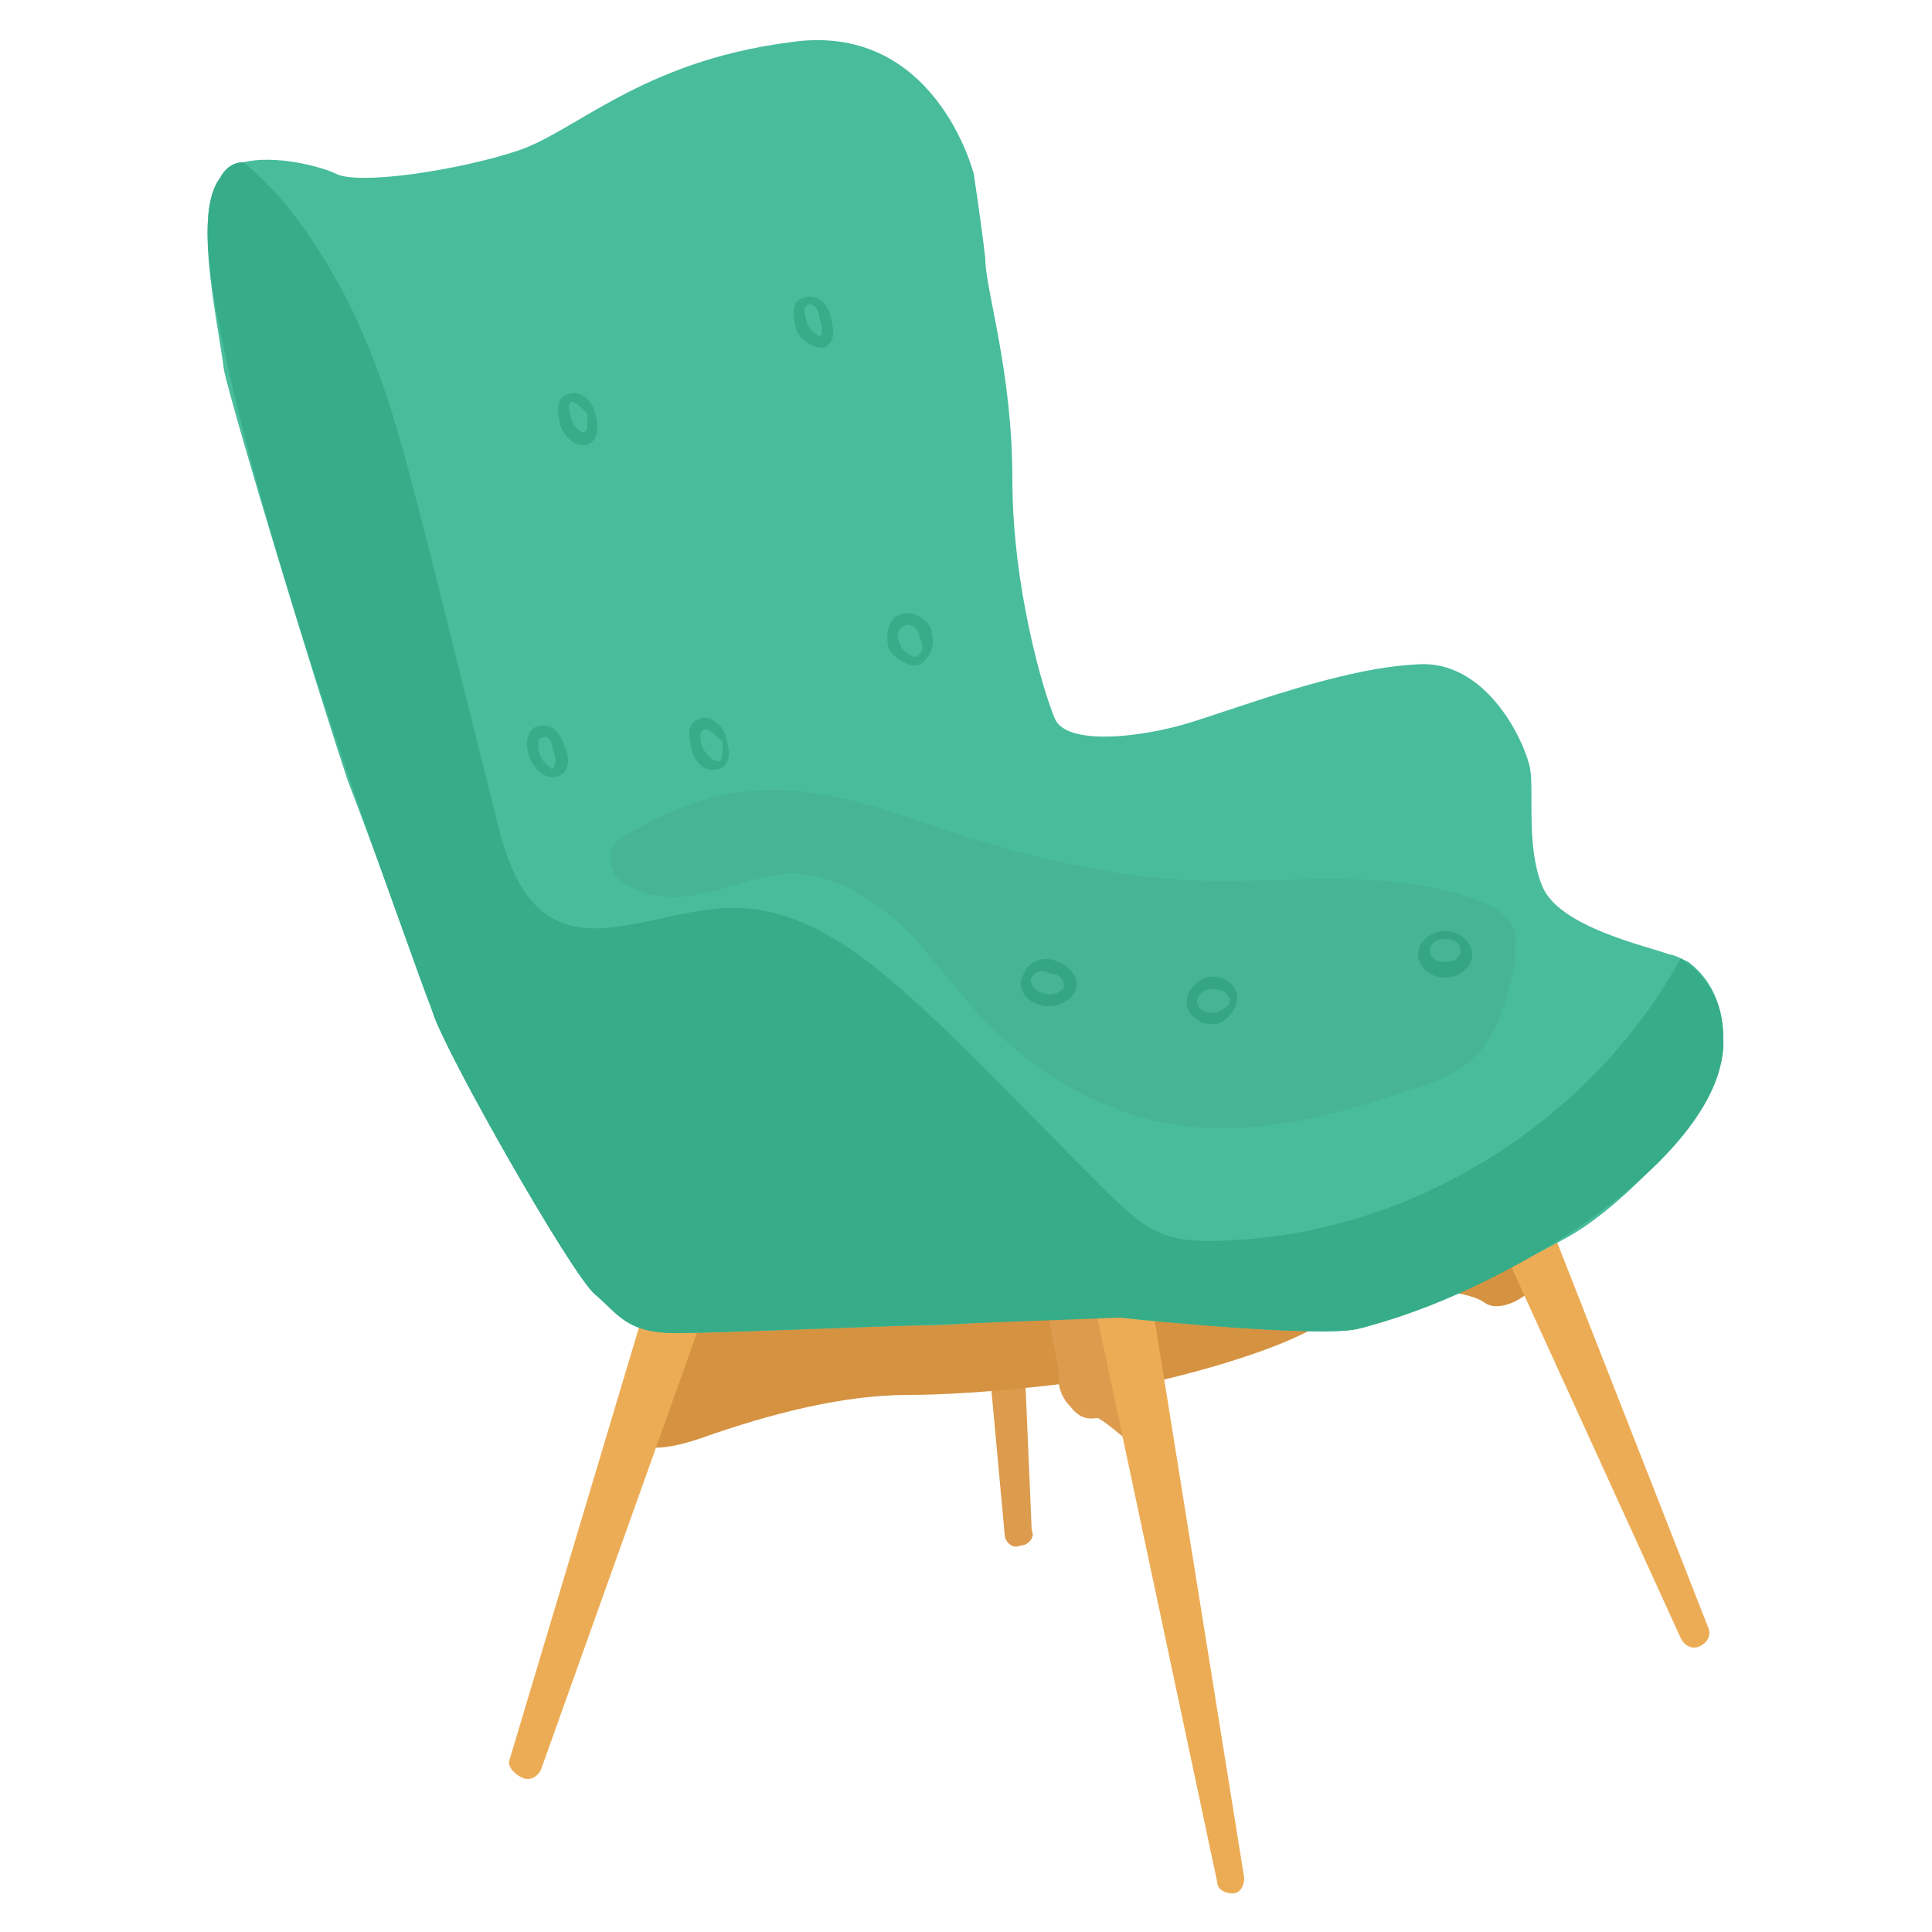 <?xml version="1.0"?><!DOCTYPE svg  PUBLIC '-//W3C//DTD SVG 1.1//EN'  'http://www.w3.org/Graphics/SVG/1.1/DTD/svg11.dtd'><svg enable-background="new 0 0 50 50" id="Layer_1" version="1.1" viewBox="0 0 50 50" xml:space="preserve" xmlns="http://www.w3.org/2000/svg" xmlns:xlink="http://www.w3.org/1999/xlink"><g><path d="M29.7,35.8c0,0,3.8-0.8,5-1.9l-2.8-0.8h-1.8l-0.8,0.5L29.7,35.8z" fill="#D59241"/><path d="M24.5,23.4L26,39.7c0,0.2,0.2,0.4,0.4,0.3c0.2,0,0.4-0.2,0.3-0.4l-0.7-16.4c0-0.4-0.4-0.8-0.8-0.8   C24.8,22.6,24.5,22.9,24.5,23.4C24.5,23.4,24.5,23.4,24.5,23.4z" fill="#DC9B4D"/><path d="M16.3,37.2c0,0,0.2,0.6,1.9,0c1.7-0.6,3.6-1.1,5.3-1.1c1.8,0,4.1-0.3,4.1-0.3l-0.3-2.4l-9.6-0.7L16.3,37.2z   " fill="#D59241"/><path d="M17.9,29.8l-4.7,15.7c-0.1,0.2,0.1,0.4,0.3,0.5c0.2,0.1,0.4,0,0.5-0.2l5.5-15.4c0.1-0.4-0.1-0.9-0.5-1   C18.5,29.1,18,29.3,17.9,29.8C17.9,29.7,17.9,29.8,17.9,29.8z" fill="#ECAC55"/><path d="M27.4,35.5c0,0-0.1,0.5,0.3,0.9c0.3,0.4,0.6,0.3,0.7,0.3s0.8,0.6,0.8,0.6l0.2-2.5l-0.7-0.9H28h-0.9   L27.4,35.5z" fill="#DC9B4D"/><path d="M29.6,32.4l2.6,16.2c0,0.2-0.1,0.4-0.3,0.4c-0.2,0-0.4-0.1-0.4-0.3l-3.4-16c-0.1-0.4,0.2-0.9,0.6-1   C29,31.6,29.5,31.9,29.6,32.4C29.6,32.3,29.6,32.4,29.6,32.4z" fill="#ECAC55"/><path d="M36.4,33.3c0,0,1.6,0.1,2,0.4s1.1-0.1,1.4-0.5s-0.7-1.5-0.7-1.5l-1.5,0.4L36.4,33.3z" fill="#D59241"/><path d="M38.2,26.8l6,15.3c0.1,0.2,0,0.4-0.2,0.5c-0.2,0.1-0.4,0-0.5-0.2l-6.8-14.9c-0.2-0.4,0-0.9,0.4-1.1   C37.5,26.2,38,26.4,38.2,26.8C38.2,26.8,38.2,26.8,38.2,26.8z" fill="#ECAC55"/><path d="M44.6,26.9c0.1,1.5-2.4,4.2-4,5.1c-1.6,0.9-4.5,2.2-5.5,2.4c-1,0.2-5.2-0.2-6.1-0.3c-0.9-0.1-4.1,0.2-5,0.2   c-0.9,0-5.2,0.2-6.5,0.2c-1.3,0-1.5-0.5-2.1-1c-0.6-0.5-3.9-6.3-4.2-7.3c-0.4-1-1.2-3.4-2.2-6c-0.9-2.7-2.9-9.3-3.2-10.6   C5.6,8.1,5,5.5,5.7,4.6C5.8,4.4,6,4.2,6.3,4.2c0.8-0.2,2,0.1,2.4,0.3c0.6,0.3,3.2-0.1,4.7-0.6c1.5-0.5,3.2-2.3,7-2.8   c3.8-0.6,4.8,3.4,4.8,3.4s0.2,1.3,0.3,2.2c0,0.8,0.7,2.9,0.7,5.7c0,2.8,0.8,5.5,1.1,6.2c0.3,0.7,2.2,0.5,3.5,0.1   c1.3-0.4,3.9-1.4,5.8-1.5c1.9-0.2,2.9,2.1,3,2.7c0.1,0.6-0.1,2,0.3,3c0.4,1.1,2.8,1.6,3.3,1.8c0.1,0,0.3,0.1,0.5,0.2   C44.1,25.2,44.6,25.8,44.6,26.9z" fill="#48BC9B"/><path d="M44.6,26.9c0.1,3-5.7,6.6-9.5,7.5c-1,0.2-5.2-0.2-6.1-0.3c0,0-10.6,0.4-11.5,0.4c-1.3,0-1.5-0.5-2.1-1   c-0.6-0.5-3.9-6.3-4.2-7.3c-0.3-0.9-3.8-10-5.3-16.7C5.6,8.1,5,5.5,5.7,4.6C5.8,4.4,6,4.2,6.3,4.2c1.1,0.9,1.9,2.1,2.6,3.4   c1.1,2.1,1.6,4.3,2.2,6.6c0.6,2.4,1.2,4.8,1.8,7.2c1,4.1,3.5,2.2,5.9,2.1c2.9-0.1,5,2.5,9.8,7.3c1.1,1.1,1.6,1.4,3.2,1.3   c4.8-0.2,9.4-3.1,11.7-7.3C44.1,25.2,44.6,25.8,44.6,26.9z" fill="#37AC88"/><g><path d="M37.4,25.3c-0.4,0-0.7-0.3-0.7-0.6c0-0.3,0.3-0.6,0.7-0.6c0.4,0,0.7,0.3,0.7,0.6    C38.1,25,37.8,25.3,37.4,25.3z M37.4,24.3c-0.2,0-0.4,0.1-0.4,0.3c0,0.2,0.2,0.3,0.4,0.3c0.2,0,0.4-0.1,0.4-0.3    C37.8,24.5,37.7,24.3,37.4,24.3z" fill="#37AC88"/></g><g><path d="M31,26.4c-0.5-0.3-0.3-0.9,0.2-1.1c0.4-0.1,0.7,0.1,0.8,0.4c0.1,0.3-0.2,0.7-0.5,0.8    C31.3,26.5,31.1,26.5,31,26.4z M31.3,25.6c-0.5,0.1-0.4,0.7,0.2,0.6c0.2-0.1,0.4-0.2,0.3-0.4v0C31.7,25.6,31.5,25.6,31.3,25.6z" fill="#37AC88"/></g><g><path d="M23,16.8c-0.1-0.4,0-0.8,0.3-0.9c0.3-0.1,0.7,0.1,0.8,0.4c0.1,0.4,0,0.7-0.3,0.9l0,0    C23.6,17.3,23.2,17.1,23,16.8z M23.4,16.2c-0.2,0.1-0.2,0.3-0.1,0.5c0.1,0.2,0.3,0.3,0.4,0.3c0.2-0.1,0.2-0.3,0.1-0.5    C23.8,16.3,23.6,16.1,23.4,16.2z" fill="#37AC88"/></g><g><path d="M17.9,19.4c-0.1-0.4-0.1-0.7,0.2-0.8c0.2-0.1,0.6,0.1,0.7,0.5c0.1,0.4,0.1,0.7-0.2,0.8h0    C18.3,20,18,19.8,17.9,19.4z M18.2,18.9c-0.1,0-0.1,0.3,0,0.5c0.1,0.1,0.2,0.3,0.4,0.3c0.1,0,0.1-0.2,0.1-0.5    C18.5,19,18.3,18.8,18.2,18.9z" fill="#37AC88"/></g><g><path d="M13.7,19.6c-0.1-0.3-0.1-0.7,0.2-0.8c0.3-0.1,0.6,0.1,0.7,0.5C15,20.1,14.1,20.5,13.7,19.6z M14,19.1    c-0.1,0-0.1,0.3,0,0.5c0.1,0.2,0.3,0.3,0.3,0.3c0.1-0.1,0.1-0.3,0-0.5C14.3,19.2,14.2,19,14,19.1z" fill="#37AC88"/></g><g><path d="M14.5,11c-0.1-0.4-0.1-0.7,0.2-0.8c0.3-0.1,0.6,0.1,0.7,0.5c0.1,0.3,0.1,0.7-0.2,0.8l0,0    C14.9,11.6,14.6,11.3,14.5,11z M14.8,10.4c-0.1,0-0.1,0.2,0,0.5c0.1,0.2,0.3,0.4,0.4,0.2c0-0.1,0-0.2,0-0.4    C15.1,10.6,14.9,10.4,14.8,10.4z" fill="#37AC88"/></g><g><path d="M20.6,8.5c-0.1-0.4-0.1-0.7,0.2-0.8c0.3-0.1,0.6,0.1,0.7,0.5c0.1,0.4,0.1,0.7-0.2,0.8l0,0    C21,9,20.7,8.8,20.6,8.5z M20.9,7.9c-0.1,0-0.1,0.2,0,0.5c0.1,0.2,0.3,0.3,0.3,0.3c0.1,0,0.1-0.2,0-0.5C21.2,8,21,7.8,20.9,7.9z" fill="#37AC88"/></g><g><path d="M26.9,26c-0.4-0.1-0.6-0.5-0.4-0.8c0.1-0.3,0.5-0.5,0.9-0.3c0.3,0.1,0.6,0.5,0.4,0.8l0,0    C27.6,26,27.2,26.1,26.9,26z M26.7,25.3c-0.1,0.1,0.1,0.4,0.3,0.4c0.2,0.1,0.4,0,0.5-0.1v0c0.1-0.1,0-0.4-0.3-0.4    C27,25.1,26.8,25.1,26.7,25.3z" fill="#37AC88"/></g><path d="M16.7,23.1c1.2,0.4,2.5-0.4,3.7-0.5c1.2,0,2.3,0.7,3.2,1.6   c0.8,0.9,1.5,1.9,2.4,2.7c1.5,1.4,3.5,2.3,5.6,2.3c1.6,0,3.1-0.4,4.6-0.9c0.7-0.2,1.4-0.4,1.9-0.9c0.7-0.6,0.9-1.6,1.1-2.5   c0-0.3,0.1-0.7-0.1-1c-0.1-0.2-0.4-0.4-0.6-0.5c-2.1-0.9-4.6-0.6-6.9-0.6c-2.1,0-4.1-0.4-6.1-1c-2.1-0.6-4.1-1.6-6.3-1.3   c-1,0.1-1.9,0.5-2.8,1c-0.4,0.2-0.7,0.4-0.6,0.8C15.8,22.7,16.3,23,16.7,23.1z" fill="#221F1F" opacity="5.000000e-002"/></g></svg>